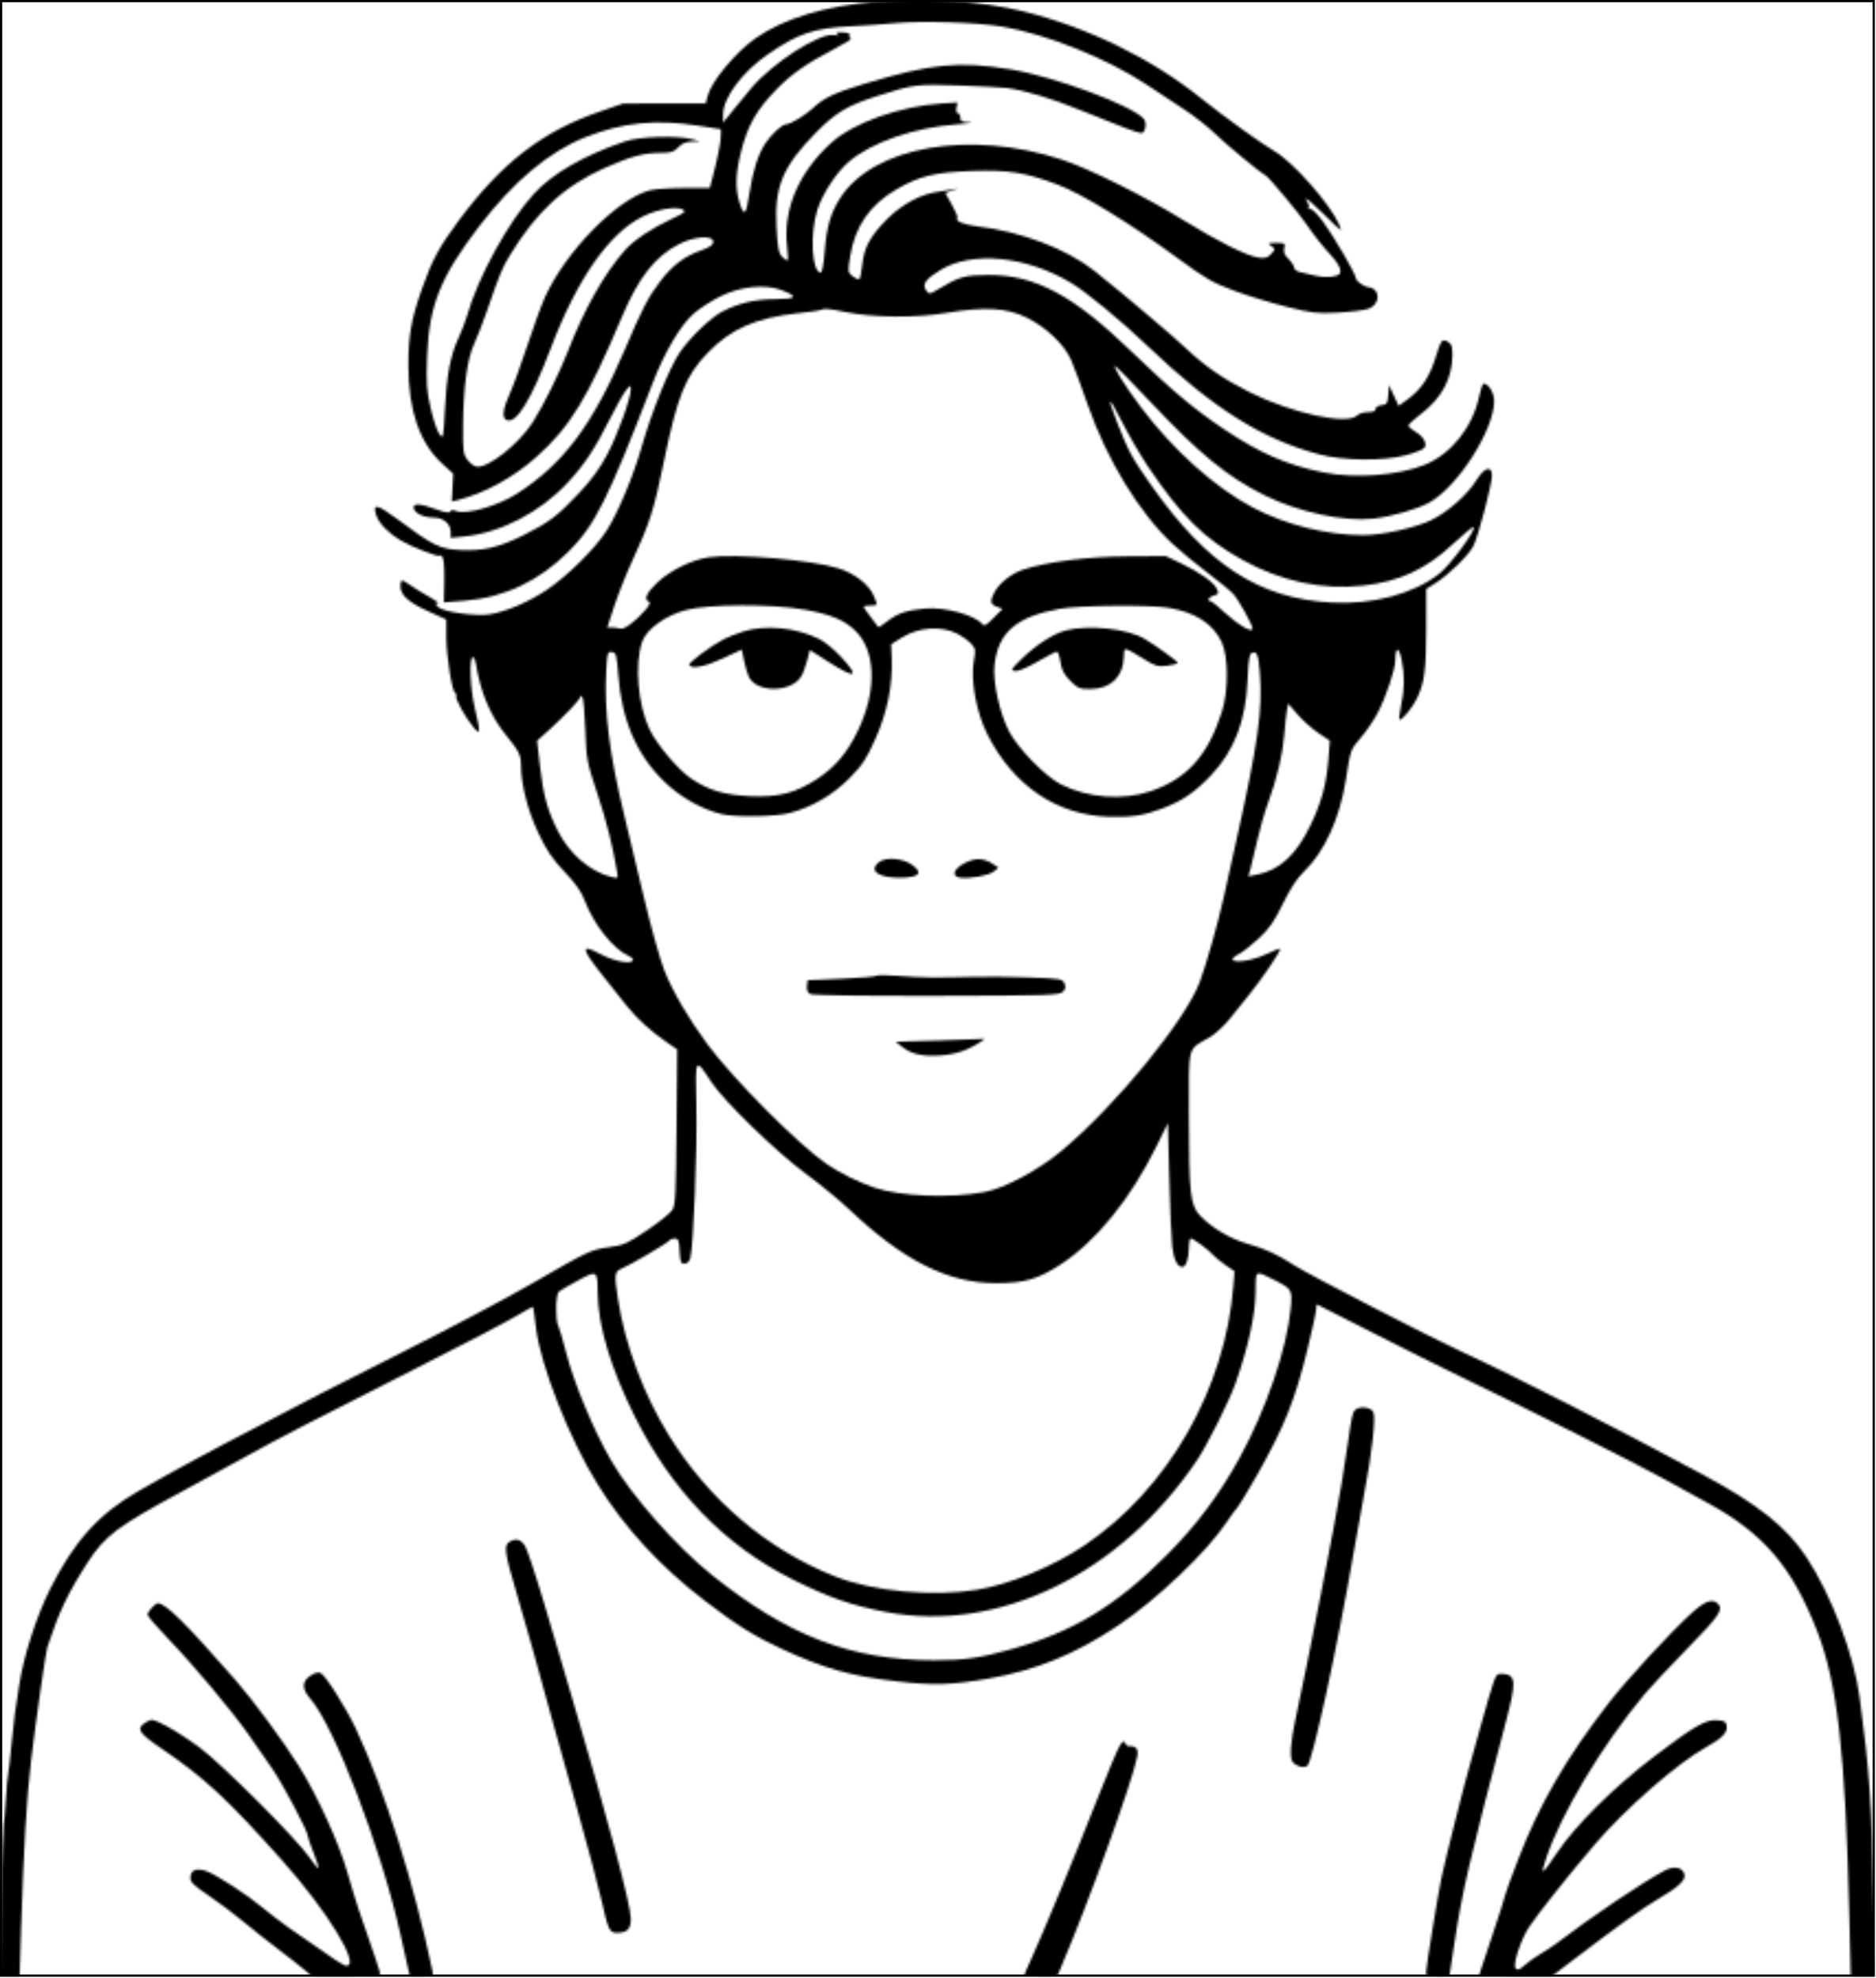 <svg width="854" height="900" viewBox="0 0 854 900" fill="none" xmlns="http://www.w3.org/2000/svg">
<g clip-path="url(#clip0_6_23)">
<rect width="853.481" height="899.55" fill="transparent"/>
<mask id="path-3-inside-1_6_23" fill="white">
<path fill-rule="evenodd" clip-rule="evenodd" d="M399.173 0.748C375.676 2.678 356.983 8.315 343.938 17.405C335.045 23.603 323.969 36.881 322.193 43.474L321.22 47.091L302.446 47.097L283.673 47.103L272.673 50.904C246.805 59.84 228.186 74.278 208.762 100.462C199.952 112.338 196.72 118.316 192.224 131.05C187.172 145.359 185.861 152.713 185.895 166.55C185.945 186.732 191.041 201.528 201.146 210.834L206.341 215.618L206.007 221.925L205.673 228.232L208.673 227.472C220.571 224.457 233.67 217.284 243.968 208.143C259.446 194.406 267.529 181.204 283.115 144.205C290.682 126.242 298.324 116.547 309.304 110.984C316.132 107.523 324.673 106.981 324.673 110.007C324.673 111.482 323.269 112.468 318.978 114.007C311.41 116.722 306.073 120.783 300.531 128.043C295.156 135.085 292.437 140.313 284.664 158.55C269.863 193.277 256.514 211.143 235.222 224.719C226.539 230.255 212.324 234.318 207.738 232.575C206.06 231.937 205.187 232.007 204.923 232.801C204.657 233.599 202.692 233.278 198.503 231.751C191.055 229.035 187.899 228.887 188.359 231.275C188.808 233.61 192.867 235.517 197.423 235.535C201.896 235.553 205.173 238.357 205.173 242.166V244.783L211.759 244.078C228.28 242.308 246.09 232.968 258.499 219.565C266.071 211.386 270.79 204.276 277.425 191.05C280.46 185 283.88 178.925 285.025 177.55C287.056 175.11 287.107 175.102 287.14 177.21C287.201 181.166 281.167 197.82 276.392 206.877C273.054 213.206 269.227 218.421 263.287 224.731C253.835 234.772 249.803 237.806 238.269 243.562C227.209 249.081 219.906 250.802 209.67 250.3C200.151 249.834 197.313 248.449 180.96 236.286C171.521 229.265 169.358 228.913 171.384 234.726C172.641 238.331 177.066 242.817 182.517 246.012C187.476 248.918 200.173 253.829 200.173 252.841C200.173 252.461 200.681 252.658 201.303 253.28C202.017 253.994 202.366 258.037 202.25 264.268L202.067 274.127L211.732 273.349C229.508 271.918 245.4 264.392 258.73 251.093C270.938 238.912 276.627 227.529 297.179 174.163C302.606 160.069 309.868 147.835 315.908 142.608C318.529 140.34 323.949 136.849 327.953 134.85C336.985 130.342 348.266 129.168 355.611 131.973C363.611 135.028 362.933 136.041 352.824 136.137C343.569 136.225 336.635 137.835 329.001 141.668C323.676 144.341 313.845 153.792 309.284 160.622C304.677 167.521 296.684 187.368 292.197 203.05C288.272 216.771 281.233 233.6 276.095 241.55C270.735 249.842 258.269 262.163 248.875 268.454C240.753 273.893 231.045 278.079 223.238 279.508C217.117 280.628 201.707 278.513 199.435 276.24C198.051 274.856 198.01 274.547 199.209 274.532C200.014 274.522 198.423 273.269 195.673 271.747C192.923 270.226 188.873 267.749 186.673 266.243C182.907 263.665 182.655 263.619 182.362 265.46C181.625 270.1 185.021 273.639 194.26 277.86L203.173 281.931V289.847C203.173 298.689 205.919 315.55 207.359 315.55C207.872 315.55 208.01 316.005 207.666 316.562C206.968 317.69 211.752 326.421 215.604 331.05C218.753 334.833 218.843 333.473 216.18 322.363C214.101 313.691 213.483 300.094 215.122 299.081C215.645 298.758 216.343 300.194 216.675 302.272C218.707 314.998 223.379 326.022 230.354 334.55C236.242 341.749 237.173 343.636 237.173 348.374C237.173 356.918 240.297 369.033 245.113 379.164C248.881 387.092 251.447 390.886 256.987 396.717C262.045 402.042 264.649 405.747 266.146 409.749C270.142 420.427 278.971 431.678 285.796 434.788C287.103 435.384 288.173 436.211 288.173 436.627C288.173 439.126 279.933 437.71 273.038 434.026C264.224 429.318 264.488 431.513 274.205 443.744C277.762 448.222 282.698 454.44 285.173 457.561C289.966 463.605 295.895 469.007 303.567 474.32L308.29 477.591L307.981 512.867C307.709 543.999 307.474 548.446 305.979 550.725C305.048 552.145 299.873 556.281 294.479 559.915C285.632 565.877 283.96 566.622 277.378 567.539C268.923 568.717 268.171 569.071 241.673 584.362C230.673 590.71 205.023 604.298 184.673 614.557C164.323 624.817 146.773 633.722 145.673 634.345C144.573 634.969 133.548 640.722 121.173 647.13C95.26 660.549 79.44 669.089 63.176 678.44C44.955 688.915 33.752 701.314 22.799 723.125C16.541 735.588 10.627 754.026 8.71 767.05C7.82 773.1 6.915 779.062 6.699 780.299C6.483 781.535 5.802 787.835 5.186 794.299C4.571 800.762 3.887 806.725 3.666 807.55C3.446 808.375 2.993 813.55 2.659 819.05C2.326 824.55 1.881 829.725 1.672 830.55C1.463 831.375 1.001 847.238 0.646 865.8L0 899.55H4.464H8.929L9.604 877.8C10.715 841.979 12.143 817.968 14.167 801.05C16.289 783.319 20.824 751.73 21.57 749.488C26.981 733.22 30.918 724.945 39.8 711.171C47.74 698.857 53.311 694.666 83.173 678.544C96.648 671.269 110.598 663.641 114.173 661.594C123.358 656.334 146.776 644.221 190.173 622.286C210.798 611.861 230.979 601.324 235.02 598.871C239.061 596.418 242.494 594.555 242.648 594.731C242.803 594.906 243.403 599.129 243.981 604.114C245.965 621.207 259.152 654.716 272.077 675.511C284.405 695.344 300.417 712.738 320.673 728.302C335.145 739.422 343.609 744.714 356.107 750.458C375.574 759.405 386.798 762.574 407.899 765.08C424.419 767.042 433.254 766.797 449.704 763.92C471.613 760.089 489.236 752.896 508.931 739.749C526.283 728.166 549.223 706.393 558.134 693.05C559.97 690.3 562.26 687.15 563.223 686.05C564.185 684.95 568.287 678.2 572.339 671.05C584.558 649.487 589.532 637.101 595.093 614.391C597.337 605.229 599.173 596.792 599.173 595.641C599.173 594.491 599.285 593.552 599.423 593.554C599.561 593.556 610.698 599.202 624.173 606.102C637.648 613.001 655.868 622.111 664.661 626.348C695.618 641.261 743.818 665.471 756.673 672.563C763.823 676.508 773.048 681.57 777.173 683.812C802.795 697.739 815.876 713.039 827.272 742.414C836.487 766.164 840.097 798.135 841.827 871.3L842.495 899.55H847.988H853.481L852.845 864.3C852.052 820.362 851.115 806.641 846.58 772.55C843.979 752.996 833.604 725.658 822.299 708.57C813.228 694.858 800.362 684.613 775.173 671.044C735.967 649.923 687.041 624.998 665.173 615.006C651.279 608.657 596.078 580.189 589.484 575.972C581.22 570.686 576.201 568.357 568.101 566.05C560.07 563.762 551.832 558.909 546.341 553.231C541.84 548.577 541.247 543.29 541.206 507.474C541.169 474.989 540.413 477.882 550.428 472.171C553.043 470.68 557.22 466.893 559.71 463.755C562.2 460.617 566.253 455.575 568.716 452.55C574.495 445.455 583.336 432.379 582.751 431.794C582.502 431.545 579.761 432.583 576.661 434.1C567.493 438.585 555.432 438.57 564.107 434.084C565.72 433.25 569.733 430.074 573.024 427.028C577.816 422.591 580.001 419.454 584.002 411.269C587.442 404.23 590.448 399.649 593.663 396.55C603.019 387.528 609.966 372.217 612.717 354.55C614.833 340.962 614.74 341.221 619.57 335.562C621.991 332.726 625.332 327.851 626.996 324.728C630.862 317.473 635.169 304.669 635.188 300.374C635.217 294.207 636.803 294.082 638.022 300.152C639.505 307.535 639.431 313.52 637.762 321.3C637.024 324.738 636.731 327.55 637.11 327.55C638.426 327.55 642.964 322.027 644.915 318.05C648.422 310.903 649.23 304.963 649.248 286.219L649.265 268.002L653.606 265.256C659.56 261.489 668.515 252.72 670.696 248.521C672.871 244.332 679.173 220.478 679.173 216.433C679.173 211.628 675.702 212.661 672.083 218.542C668.076 225.055 659.208 232.901 651.629 236.64C644.59 240.113 629.292 243.518 620.647 243.537C604.243 243.573 585.263 238.839 570.4 231.006C553.057 221.865 534.029 204.813 519.323 185.231C511.9 175.347 506.061 165.949 507.785 166.663C508.3 166.876 515.528 174.255 523.846 183.062C546.222 206.751 558.719 216.956 575.71 225.416C591.058 233.058 611.843 237.509 625.173 236.01C633.393 235.086 644.987 231.776 650.482 228.785C663.509 221.695 680.173 195.696 680.173 182.461C680.173 178.804 677.592 174.55 675.373 174.55C674.933 174.55 674.03 177.137 673.367 180.3C670.436 194.269 660.795 206.451 648.713 211.452C636.842 216.366 616.683 217.898 602.381 214.974C585.68 211.56 573.741 206.365 557.173 195.303C543.71 186.314 533.227 177.513 515.102 159.987C488.674 134.43 471.313 125.114 450.173 125.144C439.158 125.16 436.659 125.867 426.839 131.745C423.072 133.999 422.979 134.005 421.591 132.107C419.633 129.429 421.397 126.936 428.15 122.843C442.532 114.125 466.968 116.477 487.259 128.532C494.563 132.871 509.846 145.48 523.173 158.16C552.245 185.823 574.472 199.81 600.335 206.717C611.473 209.692 629.418 209.896 639.91 207.168C643.891 206.133 647.671 204.655 648.311 203.884C649.899 201.97 648.017 198.571 644.136 196.344C642.507 195.408 641.173 194.204 641.173 193.667C641.173 193.131 643.747 190.735 646.893 188.344C656.358 181.15 661.173 172.065 661.173 161.404C661.173 157.563 660.758 156.398 659.066 155.493C656.392 154.061 656.035 154.541 653.353 163.173C650.763 171.506 646.839 177.33 640.919 181.622L636.673 184.7L634.489 179.956L632.304 175.212L631.989 179.631C631.704 183.616 631.403 184.081 628.923 184.366C627.349 184.548 626.173 185.296 626.173 186.116C626.173 187.082 625.055 187.55 622.744 187.55C620.859 187.55 618.641 188.225 617.816 189.05C613.297 193.569 587.935 188.067 568.673 178.389C556.981 172.515 548.616 166.747 539.926 158.568C536.487 155.331 530.523 150.091 526.673 146.924C522.823 143.757 519.448 140.889 519.173 140.549C518.749 140.025 502.794 126.882 498.16 123.239C485.302 113.131 464.633 105.302 444.673 102.978C438.84 102.299 434.555 100.501 435.801 99.256C436.139 98.918 435.039 96.203 433.357 93.222L430.299 87.803L433.486 86.696L436.673 85.588L433.673 86.194C432.023 86.527 429.181 86.982 427.356 87.206C419.541 88.163 410.844 92.749 404.07 99.484C396.176 107.335 393.359 112.472 392.513 120.569C392.166 123.893 391.544 126.821 391.131 127.076C390.719 127.331 389.357 126.71 388.106 125.696C385.895 123.906 385.864 123.645 387.032 116.576C389.289 102.909 395.921 93.31 407.998 86.232C418.461 80.1 425.672 78.35 442.751 77.801C459.123 77.274 466.865 78.512 481.388 83.979C492.693 88.234 514.562 101.66 536.972 118.104C548.794 126.778 552.203 128.726 561.828 132.303C567.964 134.583 578.764 137.881 585.828 139.632C597.503 142.525 599.63 142.763 609.173 142.243C614.948 141.928 621.138 141.148 622.929 140.51C628.455 138.541 628.557 131.489 623.071 130.709C620.58 130.354 617.173 127.864 617.173 126.397C617.173 124.734 606.955 107.195 602.362 100.975C599.69 97.356 597.113 94.819 596.371 95.076C595.655 95.324 595.356 95.063 595.707 94.495C596.058 93.927 595.801 92.807 595.137 92.006C594.472 91.205 594.311 90.55 594.778 90.55C595.246 90.55 599.159 94.038 603.474 98.3C611.018 105.753 611.251 105.897 609.542 102.05C605.397 92.719 588.722 73.809 580.316 68.907C574.161 65.318 556.994 52.944 546.606 44.609C524.069 26.527 495.1 12.394 465.673 5.124C447.177 0.555 421.832 -1.113 399.173 0.748ZM456.173 12.092C476.469 15.539 503.987 26.589 522 38.527C526.77 41.688 534.498 46.788 539.173 49.859C543.848 52.931 550.148 57.887 553.173 60.874C557.832 65.474 573.962 78.799 576.022 79.75C577.414 80.392 591.221 96.863 594.786 102.135C598.259 107.27 601.817 111.746 606.423 116.774C608.486 119.026 610.173 121.864 610.173 123.081C610.173 124.867 609.449 125.408 606.423 125.884C604.361 126.208 600.873 126.003 598.673 125.429C596.473 124.855 593.436 124.146 591.923 123.854C590.41 123.562 589.173 122.679 589.173 121.891C589.173 121.103 588.013 119.299 586.595 117.882C584.714 116 584.179 114.662 584.615 112.927C585.172 110.706 584.934 110.55 581.001 110.55C577.133 110.55 576.948 110.665 578.719 111.96C580.62 113.35 580.619 113.4 578.665 115.559C577.11 117.277 575.906 117.643 573.069 117.263C567.757 116.55 554.555 109.987 538.673 100.163C521.534 89.562 495.788 76.719 483.642 72.713C441.634 58.858 397.492 66.517 382.369 90.284C378.125 96.955 376.236 103.528 375.397 114.55C374.999 119.775 374.229 124.05 373.686 124.05C369.573 124.05 368.585 106.622 372.07 95.516C374.323 88.336 380.687 78.561 386.239 73.753C396.563 64.814 416.142 58.013 435.673 56.58C441.173 56.177 443.76 55.78 441.423 55.698C437.889 55.575 437.173 55.213 437.173 53.55C437.173 52.45 436.671 51.55 436.056 51.55C435.409 51.55 435.138 50.514 435.411 49.084L435.883 46.617L428.778 47.074C409.801 48.293 388.502 55.861 378.454 64.955C363.608 78.393 356.41 95.215 358.302 112.05C358.673 115.35 358.783 118.25 358.547 118.494C358.311 118.739 357.225 118.046 356.134 116.955C354.487 115.309 354.041 113.07 353.51 103.774C352.425 84.825 356.273 75.656 371.941 59.843C380.513 51.192 386.031 47.93 399.173 43.745C416.066 38.366 417.112 38.23 436.456 38.893C446.475 39.236 456.473 39.771 458.673 40.081C467.104 41.268 479.027 44.889 492.095 50.231C510.146 57.61 517.982 60.55 519.602 60.55C521.351 60.55 522.212 55.935 520.784 54.213C515.679 48.059 480.18 34.854 459.802 31.529C436.421 27.715 423.752 28.984 393.308 38.19C379.8 42.275 374.885 44.6 370.127 49.16C366.837 52.312 359.837 56.55 357.921 56.55C356.031 56.55 350.919 61.274 348.223 65.511C344.991 70.592 342.759 77.685 341.158 87.972C339.616 97.874 338.801 98.766 336.823 92.719C334.656 86.094 334.749 79.875 337.166 69.794C340.157 57.319 344.352 49.902 353.862 40.275C360.578 33.476 367.211 28.865 379.673 22.332C384.623 19.736 388.125 17.599 387.454 17.582C386.784 17.564 386.467 16.949 386.749 16.214C387.116 15.256 386.187 14.839 383.467 14.741C380.683 14.641 380.072 14.863 381.173 15.576C382.249 16.273 381.826 16.386 379.673 15.977C373.232 14.753 351.787 28.501 341.97 40.148C339.607 42.951 335.76 47.624 333.423 50.532L329.173 55.819V52.145C329.173 44.456 337.886 32.751 349.629 24.665C363.428 15.162 370.649 12.747 387.673 11.938C393.723 11.651 402.498 11.032 407.173 10.562C419.069 9.366 444.863 10.172 456.173 12.092ZM317.736 57.175L328.173 58.801L328.158 61.925C328.145 64.807 326.553 72.596 324.097 81.8L323.096 85.55L311.384 85.556C304.943 85.559 297.873 86.048 295.673 86.644C280.747 90.684 257.357 114.598 248.034 135.35C246.379 139.035 242.772 148.929 240.02 157.336C237.267 165.743 233.701 175.521 232.094 179.064C228.866 186.184 228.385 190.31 230.681 191.191C235.122 192.896 241.814 181.975 250.723 158.486C262.707 126.887 277.253 106.083 292.682 98.476C299.352 95.187 307.872 93.721 310.791 95.359C312.425 96.276 311.751 96.843 305.673 99.658C296.709 103.811 288.379 109.412 284.359 113.991C274.962 124.694 266.021 140.572 258.503 159.911C254.644 169.837 247.384 184.496 242.586 192.05C236.28 201.978 222.186 213.142 216.947 212.359C215.806 212.189 213.929 210.779 212.773 209.226C210.882 206.684 210.684 205.138 210.781 193.726C210.929 176.265 212.689 163.291 215.823 156.55C217.229 153.525 219.856 146.775 221.661 141.55C227.695 124.081 228.523 122.081 232.267 115.93C244.136 96.432 256.996 84.581 274.992 76.559C286.958 71.225 292.979 69.577 300.558 69.562C305.543 69.552 306.798 69.167 308.761 67.05C310.395 65.286 312.196 64.52 314.875 64.448L318.673 64.345L315.173 63.394C308.467 61.572 291.247 62.086 284.673 64.304C265.974 70.615 251.587 78.871 243.053 88.189C231.446 100.862 217.54 126.193 212.66 143.55C211.964 146.025 210.204 150.599 208.749 153.715C205.054 161.629 203.297 170.859 202.518 186.458C201.866 199.496 201.799 199.806 200.075 197.678C199.1 196.474 197.317 191.223 196.112 186.009C194.219 177.816 193.992 174.596 194.438 162.29C195.281 139.053 200.427 126.149 218.041 103.107C233.769 82.531 249.865 69.032 266.573 62.405C283.417 55.723 298.509 54.181 317.736 57.175ZM384.916 141.996C397.153 144.57 417.006 144.755 430.673 142.423C448.132 139.443 458.461 140.055 467.546 144.607C476.35 149.017 484.53 156.837 487.564 163.742C488.847 166.661 492.247 175.8 495.119 184.05C503.873 209.192 518.463 233.173 533.648 247.377C537.268 250.764 544.38 256.648 549.451 260.453C554.523 264.258 559.871 268.649 561.335 270.211C563.76 272.798 570.173 284.277 570.173 286.032C570.173 288.109 564.099 284.743 558.367 279.49C554.801 276.223 551.499 273.55 551.028 273.55C549.112 273.55 550.344 271.545 552.609 270.977C554.749 270.44 554.917 270.081 553.986 268.038C552.611 265.022 545.993 260.306 537.461 256.265L530.673 253.05L513.173 253.167C495.196 253.287 476.789 255.632 465.832 259.196C460.438 260.951 454.822 265.395 452.622 269.649C450.56 273.636 450.81 275.033 453.778 276.107L456.384 277.05L452.309 281.19C448.925 284.629 448.037 285.091 447.066 283.921C443.686 279.849 429.851 276.107 421.16 276.915C412.652 277.705 408.592 279.08 403.857 282.774C401.758 284.411 399.953 285.593 399.846 285.4C399.74 285.208 398.194 283.164 396.413 280.859C394.631 278.553 393.173 276.416 393.173 276.109C393.173 275.801 394.523 275.55 396.173 275.55C399.62 275.55 399.62 275.552 397.826 271.268C395.629 266.021 389.093 260.915 381.619 258.606C369.273 254.793 334.989 251.849 322.899 253.565C315.049 254.679 305.262 259.451 299.2 265.122C294.316 269.69 292.888 272.955 295.407 273.795C296.221 274.066 295.683 275.344 293.824 277.553C289.704 282.45 284.014 286.703 282.408 286.087C281.639 285.791 279.981 285.55 278.723 285.55H276.437L279.704 275.599C281.501 270.126 285.257 260.729 288.051 254.716C295.697 238.263 297.795 231.651 302.229 210.02C308.316 180.333 312.049 171.058 322.121 160.603C332.687 149.637 344.027 144.657 363.252 142.541C368.977 141.911 373.851 141.206 374.083 140.973C374.829 140.227 377.874 140.515 384.916 141.996ZM522.43 212.05C537.804 234.934 548.003 245.024 565.687 254.843C583.119 264.523 602.022 268.55 620.414 266.505C637.053 264.654 649.116 259.071 661.493 247.491C666.31 242.984 670.514 239.558 670.834 239.878C672.032 241.076 660.181 257.162 655.236 261.05C643.541 270.246 624.887 275.245 606.173 274.198C573.118 272.35 549.633 257.12 524.22 221.054C515.348 208.462 513.748 205.537 508.775 192.812C503.625 179.631 504.363 179.354 510.803 192.05C513.873 198.1 519.105 207.1 522.43 212.05ZM366.259 277.43C377.921 279.533 384.057 282.035 389.057 286.727C398.902 295.964 399.377 314.566 390.24 333.104C385.396 342.932 380.073 349.144 371.885 354.525C362.206 360.887 354.199 362.921 341.314 362.292C329.534 361.716 322.756 359.696 314.698 354.359C308.916 350.529 299.039 338.892 295.739 332.021C290.401 320.907 288.8 302.271 292.309 292.095C294.311 286.291 302.942 280.043 312.373 277.573C322.759 274.852 351.539 274.775 366.259 277.43ZM531.872 276.571C543.957 278.533 552.199 283.82 556.097 292.111C559.24 298.798 559.286 314.411 556.191 324.05C549.808 343.93 540.261 354.513 523.697 360.074C510.979 364.343 495.172 363.123 482.914 356.924C475.874 353.365 463.456 340.672 459.355 332.845C455.07 324.667 451.86 310.044 452.719 302.615C454.448 287.664 462.63 280.638 482.515 277.029C491.154 275.462 523.203 275.164 531.872 276.571ZM338.173 287.432C335.148 288.409 331.23 289.961 329.466 290.882C323.466 294.016 313.155 301.712 313.724 302.633C314.927 304.579 321.019 303.367 329.173 299.56L337.673 295.592L338.743 300.821C339.331 303.697 340.357 307.058 341.022 308.29C344.807 315.295 359.928 315.151 364.571 308.065C365.404 306.793 366.668 303.515 367.38 300.78L368.673 295.806L377.117 301.178C389.667 309.163 391.599 308.364 382.778 298.837C379.811 295.632 375.419 292.028 373.018 290.83C362.414 285.533 348.317 284.159 338.173 287.432ZM436.015 288.479C438.027 289.511 440.717 291.475 441.994 292.843C444.147 295.15 444.242 295.727 443.301 300.813C441.726 309.338 444.465 324.244 449.411 334.05C461.312 357.649 481.191 371.071 505.173 371.701C515.071 371.96 520.715 371.082 528.876 368.01C538.173 364.51 543.97 360.568 551.398 352.694C561.965 341.493 567.139 327.923 567.922 309.361C568.315 300.042 568.729 297.55 569.964 297.077C572.213 296.214 572.826 297.818 573.523 306.388C574.859 322.84 572.657 338.423 562.69 383.05C560.725 391.85 558.173 403.317 557.019 408.532C554.452 420.139 549.103 439.025 546.165 446.856C539.559 464.467 507.958 503.075 483.314 523.646C472.708 532.498 457.29 540.749 448.173 542.45C432.384 545.397 409.779 544.464 397.815 540.372C390.673 537.929 382.435 533.853 376.472 529.813C363.823 521.242 333.535 490.837 321.92 475.05C313.29 463.321 306.436 451.59 302.482 441.785C300.563 437.025 296.32 421.863 293.054 408.09C289.788 394.318 285.798 377.65 284.189 371.05C277.471 343.507 275.017 324.062 275.949 305.747C276.397 296.955 276.54 296.46 278.548 296.747C280.491 297.024 280.739 297.904 281.446 307.05C283.05 327.793 289.733 343.334 302.342 355.647C309.589 362.724 319.487 368.323 328.576 370.488C334.906 371.996 352.987 371.681 359.561 369.949C369.592 367.307 379.239 361.684 386.673 354.147C392.661 348.076 394.373 345.483 398.51 336.214C403.863 324.221 406.417 311.696 405.938 299.779L405.673 293.191L410.541 290.153C418.296 285.315 428.533 284.642 436.015 288.479ZM484.955 286.955C479.253 288.489 471.414 293.618 464.726 300.189C460.158 304.678 459.954 305.075 462.068 305.382C463.44 305.58 467.516 303.878 472.242 301.132C476.579 298.612 480.56 296.55 481.089 296.55C481.618 296.55 482.368 298.687 482.756 301.3C483.294 304.92 484.352 306.942 487.2 309.8C490.594 313.205 491.432 313.55 496.305 313.546C505.582 313.54 511.379 307.981 511.581 298.899C511.686 294.173 511.246 294.114 521.209 300.193C526.134 303.197 527.266 303.499 531.459 302.924C534.052 302.569 536.16 302.002 536.144 301.664C536.111 300.966 526.472 293.972 521.105 290.752C513.258 286.045 495.333 284.162 484.955 286.955ZM266.45 332.05C266.924 345.537 267.124 346.599 271.904 361.05C276.157 373.907 278.761 384.247 280.944 396.942C281.418 399.694 281.302 399.8 278.557 399.133C268.662 396.729 259.154 388.588 253.864 377.99C249.14 368.527 247.319 361.859 245.784 348.399L244.497 337.107L250.051 332.078C257.427 325.4 264.135 318.277 264.156 317.1C264.167 316.5 264.502 316.5 265.066 317.1C265.556 317.622 266.18 324.35 266.45 332.05ZM600.16 333.569L605.364 337.05L604.76 345.05C603.899 356.466 601.721 364.661 596.77 375.113C590.204 388.975 582.506 396.084 571.908 398.072L568.253 398.758L569.24 395.404C569.782 393.559 571.157 387.801 572.296 382.607C573.434 377.414 575.667 369.636 577.257 365.323C581.337 354.257 583.916 343.357 584.656 334.05C585.006 329.65 585.545 324.728 585.853 323.112L586.414 320.175L590.685 325.132C593.034 327.858 597.297 331.655 600.16 333.569ZM400.423 392.164C394.699 396.311 400.408 399.971 411.663 399.37C418.865 398.985 420.024 397.004 415.098 393.497C411.008 390.584 403.54 389.906 400.423 392.164ZM439.173 392.751C434.014 395.387 432.948 398.806 437.101 399.393C441.482 400.011 450.076 398.449 452.33 396.624L454.539 394.836L452.053 393.207C447.735 390.378 444.071 390.248 439.173 392.751ZM398.997 444.027C398.625 444.416 391.425 445.031 382.997 445.393L367.673 446.05L367.363 448.733C367.156 450.528 367.652 451.729 368.863 452.363C369.948 452.93 392.986 453.258 426.387 453.18C477.482 453.061 482.243 452.908 483.809 451.343C485.096 450.055 485.281 449.107 484.56 447.491C483.66 445.475 482.707 445.314 468.638 444.796C460.407 444.493 449.173 444.368 443.673 444.516C426.207 444.989 418.921 444.901 409.173 444.099C403.948 443.67 399.369 443.637 398.997 444.027ZM426.694 473.517L407.715 474.05L410.507 476.243C414.995 479.77 419.768 480.864 428.16 480.288C435.311 479.798 441.074 477.773 447.173 473.605C448.506 472.694 448.506 472.603 447.173 472.782C446.348 472.893 437.132 473.223 426.694 473.517ZM323.875 492.468C329.551 501.091 353.183 524.023 366.673 533.996C373.273 538.876 382.057 546.077 386.193 550C411.236 573.75 431.56 583.965 453.673 583.919C466.345 583.892 472.561 582.082 482.769 575.444C498.964 564.912 514.675 545.545 526.488 521.55L531.658 511.05L532.277 536.05C532.618 549.8 533.229 563.876 533.636 567.33C534.32 573.13 536.016 576.55 538.209 576.55C539.836 576.55 541.173 572.746 541.173 568.116C541.173 565.605 541.555 563.55 542.023 563.55C543.183 563.55 550.336 568.808 552.115 570.968C552.909 571.931 555.454 574.024 557.772 575.618L561.986 578.518L561.501 584.784C557.844 631.979 531.695 677.648 493.673 703.244C479.351 712.885 459.565 721.045 444.673 723.452C424.419 726.726 397.378 724.183 380.173 717.387C349.347 705.209 322.779 682.698 304.592 653.348C292.929 634.525 284.429 611.758 281.263 590.858C279.607 579.934 279.761 578.684 282.923 577.33C287.194 575.501 304.03 565.591 304.696 564.513C305.023 563.983 306.142 563.55 307.182 563.55C308.783 563.55 309.119 564.433 309.373 569.3C309.628 574.196 309.958 575.05 311.59 575.05C312.77 575.05 313.79 574.09 314.246 572.55C315.67 567.735 317.454 522.865 316.998 503.31C316.477 480.923 316.379 481.078 323.875 492.468ZM272.103 588.597C272.26 603.273 278.029 622.551 288.697 644.05C305.77 678.456 329.879 703.351 361.233 718.95C377.434 727.01 387.593 730.542 403.173 733.53C454.488 743.372 509.822 716.436 544.875 664.55C549.606 657.546 559.46 637.856 562.436 629.459C568.109 613.449 571.408 598.576 571.539 588.418C571.679 577.515 571.044 577.93 580.389 582.629C588.019 586.465 588.34 587.016 587.612 594.993C585.916 613.579 576.413 641.407 564.182 663.603C554.961 680.336 544.602 694.151 531.192 707.598C508.041 730.811 488.658 742.549 460.327 750.51C446.1 754.507 438.882 755.537 425.173 755.524C387.429 755.489 358.787 744.5 324.069 716.734C307.933 703.829 287.48 680.627 278.303 664.817C270.169 650.803 261.196 629.249 257.622 615.141C256.217 609.591 254.641 604.269 254.12 603.314C252.709 600.727 252.938 588.988 254.423 587.767C255.111 587.202 259.047 584.911 263.172 582.678C271.897 577.952 271.989 578.013 272.103 588.597ZM616.323 642.3C615.817 643.262 615.052 646.525 614.622 649.55C614.192 652.575 613.732 655.725 613.6 656.55C613.468 657.375 612.178 665.7 610.734 675.05C608.581 688.987 594.983 758.482 589.797 782.05C587.517 792.41 586.983 799.921 588.399 801.725C590.036 803.81 593.287 804.747 595.05 803.64C597.351 802.195 608.783 749.755 616.217 706.55C617.873 696.925 620.09 684.55 621.144 679.05C624.574 661.15 626.383 644.811 625.184 642.57C623.771 639.931 617.667 639.745 616.323 642.3ZM231.923 701.63C229.251 703.186 229.734 706.644 235.201 725.087C239.516 739.645 243.702 754.552 252.18 785.55C253.157 789.125 257.833 805.775 262.569 822.55C267.305 839.325 272.338 858.205 273.752 864.507C276.816 878.156 277.467 879.55 280.774 879.55C285.494 879.55 287.173 877.873 287.173 873.159C287.173 867.008 276.742 827.827 260.254 772.05C258.14 764.9 252.935 747.278 248.686 732.89C244.437 718.501 240.115 705.339 239.081 703.64C237.147 700.459 234.978 699.851 231.923 701.63ZM770.434 733.716C761.034 742.145 740.564 764.311 732.262 775.05C712.952 800.028 700.898 820.824 691.205 845.885C687.887 854.463 685.173 861.919 685.173 862.455C685.173 862.991 682.473 871.433 679.173 881.215C675.873 890.997 673.173 899.125 673.173 899.276C673.173 899.426 680.579 899.55 689.63 899.55H706.087L716.268 891.8C736.6 876.322 747.81 868.279 754.52 864.354C764.246 858.664 767.601 855.475 766.734 852.743C765.777 849.727 762.079 849.033 758.031 851.111C748.691 855.904 724.811 871.957 708.173 884.627C706.798 885.674 703.648 887.733 701.173 889.204C698.698 890.674 695.433 893.016 693.916 894.407C691.795 896.354 690.887 896.664 689.978 895.755C688.514 894.291 692.087 883.144 695.967 877.066C699.294 871.856 714.902 852.233 726.046 839.252C740.16 822.811 763.391 802.515 776.465 795.204C784.014 790.982 786.442 788.481 786.003 785.382C785.728 783.438 785.007 783.006 781.673 782.784C776.521 782.44 771.428 785.365 753.416 799.008C734.958 812.989 717.214 830.543 708.763 843.18C701.908 853.431 701.094 853.864 703.765 845.835C710.544 825.459 729.216 794.295 748.572 771.05C751.32 767.75 760.23 758.241 768.371 749.919C782.786 735.184 784.647 732.424 781.973 729.75C779.6 727.377 776.199 728.545 770.434 733.716ZM69.173 731.55C68.073 732.65 67.179 734.113 67.186 734.8C67.194 735.488 71.462 740.456 76.672 745.841C87.851 757.395 105.935 778.978 113.297 789.552C116.168 793.676 120.86 800.425 123.724 804.55C128.744 811.781 140.173 833.364 140.173 835.613C140.173 836.216 141.341 839.63 142.77 843.199C144.198 846.769 145.173 849.884 144.936 850.12C144.699 850.357 142.795 848.066 140.703 845.03C134.991 836.736 100.907 802.668 90.898 795.248C86.072 791.67 79.221 787.238 75.674 785.399C69.398 782.145 69.151 782.1 66.449 783.74C61.765 786.582 62.897 788.49 73.566 795.724C92.843 808.796 103.487 818.662 128.4 846.55C149.157 869.785 164.274 894.55 157.701 894.55C156.379 894.55 152.862 892.229 131.673 877.375C128.373 875.062 123.063 871.005 119.873 868.361C112.132 861.944 98.58 853.135 93.879 851.465C89.342 849.852 86.673 851.03 86.673 854.645C86.673 856.507 88.452 858.215 94.89 862.536C99.409 865.569 106.384 870.79 110.39 874.139C114.396 877.487 121.723 883.29 126.673 887.033C131.623 890.776 137.151 895.123 138.958 896.694L142.243 899.55H157.708C166.832 899.55 173.173 899.16 173.173 898.598C173.173 897.758 170.203 888.849 163.322 869.05C162.176 865.75 159.845 858.122 158.143 852.098C154.423 838.927 144.613 817.387 136.191 803.897C129.109 792.552 115.169 773.623 107.173 764.495C84.196 738.264 75.356 729.55 71.723 729.55C71.42 729.55 70.273 730.45 69.173 731.55ZM142.613 761.778C137.449 764.495 136.964 768.104 141.127 772.845C152.292 785.561 173.557 841.045 182.311 880.3L186.604 899.55H192.014C197.389 899.55 197.419 899.533 196.843 896.8C188.389 856.707 175.262 815.146 162.18 787.05C157.652 777.327 148.014 762.087 145.873 761.265C145.147 760.986 143.679 761.217 142.613 761.778ZM679.825 765.744C678.97 768.112 676.423 776.8 674.166 785.05C671.908 793.3 669.217 802.975 668.184 806.55C666.06 813.902 657.903 846.448 656.28 854.05C654.656 861.658 649.173 895.177 649.173 897.502C649.173 899.308 649.799 899.55 654.471 899.55H659.77L662.073 884.3C665.642 860.673 668.847 846.904 685.794 782.415C690.239 765.499 690.039 762.285 684.509 761.744C681.637 761.464 681.254 761.791 679.825 765.744ZM509.965 794.032C509.026 795.287 504.234 806.605 499.317 819.182C489.964 843.107 474.613 880.243 469.288 891.825C467.575 895.551 466.173 898.814 466.173 899.075C466.173 899.336 469.542 899.55 473.66 899.55H481.146L482.75 895.8C495.378 866.264 515.666 810.276 517.682 799.397C518.351 795.789 517.201 794.411 513.712 794.636C513.184 794.67 512.509 794.034 512.212 793.223C511.786 792.058 511.314 792.228 509.965 794.032Z"/>
</mask>
<path fill-rule="evenodd" clip-rule="evenodd" d="M399.173 0.748C375.676 2.678 356.983 8.315 343.938 17.405C335.045 23.603 323.969 36.881 322.193 43.474L321.22 47.091L302.446 47.097L283.673 47.103L272.673 50.904C246.805 59.84 228.186 74.278 208.762 100.462C199.952 112.338 196.72 118.316 192.224 131.05C187.172 145.359 185.861 152.713 185.895 166.55C185.945 186.732 191.041 201.528 201.146 210.834L206.341 215.618L206.007 221.925L205.673 228.232L208.673 227.472C220.571 224.457 233.67 217.284 243.968 208.143C259.446 194.406 267.529 181.204 283.115 144.205C290.682 126.242 298.324 116.547 309.304 110.984C316.132 107.523 324.673 106.981 324.673 110.007C324.673 111.482 323.269 112.468 318.978 114.007C311.41 116.722 306.073 120.783 300.531 128.043C295.156 135.085 292.437 140.313 284.664 158.55C269.863 193.277 256.514 211.143 235.222 224.719C226.539 230.255 212.324 234.318 207.738 232.575C206.06 231.937 205.187 232.007 204.923 232.801C204.657 233.599 202.692 233.278 198.503 231.751C191.055 229.035 187.899 228.887 188.359 231.275C188.808 233.61 192.867 235.517 197.423 235.535C201.896 235.553 205.173 238.357 205.173 242.166V244.783L211.759 244.078C228.28 242.308 246.09 232.968 258.499 219.565C266.071 211.386 270.79 204.276 277.425 191.05C280.46 185 283.88 178.925 285.025 177.55C287.056 175.11 287.107 175.102 287.14 177.21C287.201 181.166 281.167 197.82 276.392 206.877C273.054 213.206 269.227 218.421 263.287 224.731C253.835 234.772 249.803 237.806 238.269 243.562C227.209 249.081 219.906 250.802 209.67 250.3C200.151 249.834 197.313 248.449 180.96 236.286C171.521 229.265 169.358 228.913 171.384 234.726C172.641 238.331 177.066 242.817 182.517 246.012C187.476 248.918 200.173 253.829 200.173 252.841C200.173 252.461 200.681 252.658 201.303 253.28C202.017 253.994 202.366 258.037 202.25 264.268L202.067 274.127L211.732 273.349C229.508 271.918 245.4 264.392 258.73 251.093C270.938 238.912 276.627 227.529 297.179 174.163C302.606 160.069 309.868 147.835 315.908 142.608C318.529 140.34 323.949 136.849 327.953 134.85C336.985 130.342 348.266 129.168 355.611 131.973C363.611 135.028 362.933 136.041 352.824 136.137C343.569 136.225 336.635 137.835 329.001 141.668C323.676 144.341 313.845 153.792 309.284 160.622C304.677 167.521 296.684 187.368 292.197 203.05C288.272 216.771 281.233 233.6 276.095 241.55C270.735 249.842 258.269 262.163 248.875 268.454C240.753 273.893 231.045 278.079 223.238 279.508C217.117 280.628 201.707 278.513 199.435 276.24C198.051 274.856 198.01 274.547 199.209 274.532C200.014 274.522 198.423 273.269 195.673 271.747C192.923 270.226 188.873 267.749 186.673 266.243C182.907 263.665 182.655 263.619 182.362 265.46C181.625 270.1 185.021 273.639 194.26 277.86L203.173 281.931V289.847C203.173 298.689 205.919 315.55 207.359 315.55C207.872 315.55 208.01 316.005 207.666 316.562C206.968 317.69 211.752 326.421 215.604 331.05C218.753 334.833 218.843 333.473 216.18 322.363C214.101 313.691 213.483 300.094 215.122 299.081C215.645 298.758 216.343 300.194 216.675 302.272C218.707 314.998 223.379 326.022 230.354 334.55C236.242 341.749 237.173 343.636 237.173 348.374C237.173 356.918 240.297 369.033 245.113 379.164C248.881 387.092 251.447 390.886 256.987 396.717C262.045 402.042 264.649 405.747 266.146 409.749C270.142 420.427 278.971 431.678 285.796 434.788C287.103 435.384 288.173 436.211 288.173 436.627C288.173 439.126 279.933 437.71 273.038 434.026C264.224 429.318 264.488 431.513 274.205 443.744C277.762 448.222 282.698 454.44 285.173 457.561C289.966 463.605 295.895 469.007 303.567 474.32L308.29 477.591L307.981 512.867C307.709 543.999 307.474 548.446 305.979 550.725C305.048 552.145 299.873 556.281 294.479 559.915C285.632 565.877 283.96 566.622 277.378 567.539C268.923 568.717 268.171 569.071 241.673 584.362C230.673 590.71 205.023 604.298 184.673 614.557C164.323 624.817 146.773 633.722 145.673 634.345C144.573 634.969 133.548 640.722 121.173 647.13C95.26 660.549 79.44 669.089 63.176 678.44C44.955 688.915 33.752 701.314 22.799 723.125C16.541 735.588 10.627 754.026 8.71 767.05C7.82 773.1 6.915 779.062 6.699 780.299C6.483 781.535 5.802 787.835 5.186 794.299C4.571 800.762 3.887 806.725 3.666 807.55C3.446 808.375 2.993 813.55 2.659 819.05C2.326 824.55 1.881 829.725 1.672 830.55C1.463 831.375 1.001 847.238 0.646 865.8L0 899.55H4.464H8.929L9.604 877.8C10.715 841.979 12.143 817.968 14.167 801.05C16.289 783.319 20.824 751.73 21.57 749.488C26.981 733.22 30.918 724.945 39.8 711.171C47.74 698.857 53.311 694.666 83.173 678.544C96.648 671.269 110.598 663.641 114.173 661.594C123.358 656.334 146.776 644.221 190.173 622.286C210.798 611.861 230.979 601.324 235.02 598.871C239.061 596.418 242.494 594.555 242.648 594.731C242.803 594.906 243.403 599.129 243.981 604.114C245.965 621.207 259.152 654.716 272.077 675.511C284.405 695.344 300.417 712.738 320.673 728.302C335.145 739.422 343.609 744.714 356.107 750.458C375.574 759.405 386.798 762.574 407.899 765.08C424.419 767.042 433.254 766.797 449.704 763.92C471.613 760.089 489.236 752.896 508.931 739.749C526.283 728.166 549.223 706.393 558.134 693.05C559.97 690.3 562.26 687.15 563.223 686.05C564.185 684.95 568.287 678.2 572.339 671.05C584.558 649.487 589.532 637.101 595.093 614.391C597.337 605.229 599.173 596.792 599.173 595.641C599.173 594.491 599.285 593.552 599.423 593.554C599.561 593.556 610.698 599.202 624.173 606.102C637.648 613.001 655.868 622.111 664.661 626.348C695.618 641.261 743.818 665.471 756.673 672.563C763.823 676.508 773.048 681.57 777.173 683.812C802.795 697.739 815.876 713.039 827.272 742.414C836.487 766.164 840.097 798.135 841.827 871.3L842.495 899.55H847.988H853.481L852.845 864.3C852.052 820.362 851.115 806.641 846.58 772.55C843.979 752.996 833.604 725.658 822.299 708.57C813.228 694.858 800.362 684.613 775.173 671.044C735.967 649.923 687.041 624.998 665.173 615.006C651.279 608.657 596.078 580.189 589.484 575.972C581.22 570.686 576.201 568.357 568.101 566.05C560.07 563.762 551.832 558.909 546.341 553.231C541.84 548.577 541.247 543.29 541.206 507.474C541.169 474.989 540.413 477.882 550.428 472.171C553.043 470.68 557.22 466.893 559.71 463.755C562.2 460.617 566.253 455.575 568.716 452.55C574.495 445.455 583.336 432.379 582.751 431.794C582.502 431.545 579.761 432.583 576.661 434.1C567.493 438.585 555.432 438.57 564.107 434.084C565.72 433.25 569.733 430.074 573.024 427.028C577.816 422.591 580.001 419.454 584.002 411.269C587.442 404.23 590.448 399.649 593.663 396.55C603.019 387.528 609.966 372.217 612.717 354.55C614.833 340.962 614.74 341.221 619.57 335.562C621.991 332.726 625.332 327.851 626.996 324.728C630.862 317.473 635.169 304.669 635.188 300.374C635.217 294.207 636.803 294.082 638.022 300.152C639.505 307.535 639.431 313.52 637.762 321.3C637.024 324.738 636.731 327.55 637.11 327.55C638.426 327.55 642.964 322.027 644.915 318.05C648.422 310.903 649.23 304.963 649.248 286.219L649.265 268.002L653.606 265.256C659.56 261.489 668.515 252.72 670.696 248.521C672.871 244.332 679.173 220.478 679.173 216.433C679.173 211.628 675.702 212.661 672.083 218.542C668.076 225.055 659.208 232.901 651.629 236.64C644.59 240.113 629.292 243.518 620.647 243.537C604.243 243.573 585.263 238.839 570.4 231.006C553.057 221.865 534.029 204.813 519.323 185.231C511.9 175.347 506.061 165.949 507.785 166.663C508.3 166.876 515.528 174.255 523.846 183.062C546.222 206.751 558.719 216.956 575.71 225.416C591.058 233.058 611.843 237.509 625.173 236.01C633.393 235.086 644.987 231.776 650.482 228.785C663.509 221.695 680.173 195.696 680.173 182.461C680.173 178.804 677.592 174.55 675.373 174.55C674.933 174.55 674.03 177.137 673.367 180.3C670.436 194.269 660.795 206.451 648.713 211.452C636.842 216.366 616.683 217.898 602.381 214.974C585.68 211.56 573.741 206.365 557.173 195.303C543.71 186.314 533.227 177.513 515.102 159.987C488.674 134.43 471.313 125.114 450.173 125.144C439.158 125.16 436.659 125.867 426.839 131.745C423.072 133.999 422.979 134.005 421.591 132.107C419.633 129.429 421.397 126.936 428.15 122.843C442.532 114.125 466.968 116.477 487.259 128.532C494.563 132.871 509.846 145.48 523.173 158.16C552.245 185.823 574.472 199.81 600.335 206.717C611.473 209.692 629.418 209.896 639.91 207.168C643.891 206.133 647.671 204.655 648.311 203.884C649.899 201.97 648.017 198.571 644.136 196.344C642.507 195.408 641.173 194.204 641.173 193.667C641.173 193.131 643.747 190.735 646.893 188.344C656.358 181.15 661.173 172.065 661.173 161.404C661.173 157.563 660.758 156.398 659.066 155.493C656.392 154.061 656.035 154.541 653.353 163.173C650.763 171.506 646.839 177.33 640.919 181.622L636.673 184.7L634.489 179.956L632.304 175.212L631.989 179.631C631.704 183.616 631.403 184.081 628.923 184.366C627.349 184.548 626.173 185.296 626.173 186.116C626.173 187.082 625.055 187.55 622.744 187.55C620.859 187.55 618.641 188.225 617.816 189.05C613.297 193.569 587.935 188.067 568.673 178.389C556.981 172.515 548.616 166.747 539.926 158.568C536.487 155.331 530.523 150.091 526.673 146.924C522.823 143.757 519.448 140.889 519.173 140.549C518.749 140.025 502.794 126.882 498.16 123.239C485.302 113.131 464.633 105.302 444.673 102.978C438.84 102.299 434.555 100.501 435.801 99.256C436.139 98.918 435.039 96.203 433.357 93.222L430.299 87.803L433.486 86.696L436.673 85.588L433.673 86.194C432.023 86.527 429.181 86.982 427.356 87.206C419.541 88.163 410.844 92.749 404.07 99.484C396.176 107.335 393.359 112.472 392.513 120.569C392.166 123.893 391.544 126.821 391.131 127.076C390.719 127.331 389.357 126.71 388.106 125.696C385.895 123.906 385.864 123.645 387.032 116.576C389.289 102.909 395.921 93.31 407.998 86.232C418.461 80.1 425.672 78.35 442.751 77.801C459.123 77.274 466.865 78.512 481.388 83.979C492.693 88.234 514.562 101.66 536.972 118.104C548.794 126.778 552.203 128.726 561.828 132.303C567.964 134.583 578.764 137.881 585.828 139.632C597.503 142.525 599.63 142.763 609.173 142.243C614.948 141.928 621.138 141.148 622.929 140.51C628.455 138.541 628.557 131.489 623.071 130.709C620.58 130.354 617.173 127.864 617.173 126.397C617.173 124.734 606.955 107.195 602.362 100.975C599.69 97.356 597.113 94.819 596.371 95.076C595.655 95.324 595.356 95.063 595.707 94.495C596.058 93.927 595.801 92.807 595.137 92.006C594.472 91.205 594.311 90.55 594.778 90.55C595.246 90.55 599.159 94.038 603.474 98.3C611.018 105.753 611.251 105.897 609.542 102.05C605.397 92.719 588.722 73.809 580.316 68.907C574.161 65.318 556.994 52.944 546.606 44.609C524.069 26.527 495.1 12.394 465.673 5.124C447.177 0.555 421.832 -1.113 399.173 0.748ZM456.173 12.092C476.469 15.539 503.987 26.589 522 38.527C526.77 41.688 534.498 46.788 539.173 49.859C543.848 52.931 550.148 57.887 553.173 60.874C557.832 65.474 573.962 78.799 576.022 79.75C577.414 80.392 591.221 96.863 594.786 102.135C598.259 107.27 601.817 111.746 606.423 116.774C608.486 119.026 610.173 121.864 610.173 123.081C610.173 124.867 609.449 125.408 606.423 125.884C604.361 126.208 600.873 126.003 598.673 125.429C596.473 124.855 593.436 124.146 591.923 123.854C590.41 123.562 589.173 122.679 589.173 121.891C589.173 121.103 588.013 119.299 586.595 117.882C584.714 116 584.179 114.662 584.615 112.927C585.172 110.706 584.934 110.55 581.001 110.55C577.133 110.55 576.948 110.665 578.719 111.96C580.62 113.35 580.619 113.4 578.665 115.559C577.11 117.277 575.906 117.643 573.069 117.263C567.757 116.55 554.555 109.987 538.673 100.163C521.534 89.562 495.788 76.719 483.642 72.713C441.634 58.858 397.492 66.517 382.369 90.284C378.125 96.955 376.236 103.528 375.397 114.55C374.999 119.775 374.229 124.05 373.686 124.05C369.573 124.05 368.585 106.622 372.07 95.516C374.323 88.336 380.687 78.561 386.239 73.753C396.563 64.814 416.142 58.013 435.673 56.58C441.173 56.177 443.76 55.78 441.423 55.698C437.889 55.575 437.173 55.213 437.173 53.55C437.173 52.45 436.671 51.55 436.056 51.55C435.409 51.55 435.138 50.514 435.411 49.084L435.883 46.617L428.778 47.074C409.801 48.293 388.502 55.861 378.454 64.955C363.608 78.393 356.41 95.215 358.302 112.05C358.673 115.35 358.783 118.25 358.547 118.494C358.311 118.739 357.225 118.046 356.134 116.955C354.487 115.309 354.041 113.07 353.51 103.774C352.425 84.825 356.273 75.656 371.941 59.843C380.513 51.192 386.031 47.93 399.173 43.745C416.066 38.366 417.112 38.23 436.456 38.893C446.475 39.236 456.473 39.771 458.673 40.081C467.104 41.268 479.027 44.889 492.095 50.231C510.146 57.61 517.982 60.55 519.602 60.55C521.351 60.55 522.212 55.935 520.784 54.213C515.679 48.059 480.18 34.854 459.802 31.529C436.421 27.715 423.752 28.984 393.308 38.19C379.8 42.275 374.885 44.6 370.127 49.16C366.837 52.312 359.837 56.55 357.921 56.55C356.031 56.55 350.919 61.274 348.223 65.511C344.991 70.592 342.759 77.685 341.158 87.972C339.616 97.874 338.801 98.766 336.823 92.719C334.656 86.094 334.749 79.875 337.166 69.794C340.157 57.319 344.352 49.902 353.862 40.275C360.578 33.476 367.211 28.865 379.673 22.332C384.623 19.736 388.125 17.599 387.454 17.582C386.784 17.564 386.467 16.949 386.749 16.214C387.116 15.256 386.187 14.839 383.467 14.741C380.683 14.641 380.072 14.863 381.173 15.576C382.249 16.273 381.826 16.386 379.673 15.977C373.232 14.753 351.787 28.501 341.97 40.148C339.607 42.951 335.76 47.624 333.423 50.532L329.173 55.819V52.145C329.173 44.456 337.886 32.751 349.629 24.665C363.428 15.162 370.649 12.747 387.673 11.938C393.723 11.651 402.498 11.032 407.173 10.562C419.069 9.366 444.863 10.172 456.173 12.092ZM317.736 57.175L328.173 58.801L328.158 61.925C328.145 64.807 326.553 72.596 324.097 81.8L323.096 85.55L311.384 85.556C304.943 85.559 297.873 86.048 295.673 86.644C280.747 90.684 257.357 114.598 248.034 135.35C246.379 139.035 242.772 148.929 240.02 157.336C237.267 165.743 233.701 175.521 232.094 179.064C228.866 186.184 228.385 190.31 230.681 191.191C235.122 192.896 241.814 181.975 250.723 158.486C262.707 126.887 277.253 106.083 292.682 98.476C299.352 95.187 307.872 93.721 310.791 95.359C312.425 96.276 311.751 96.843 305.673 99.658C296.709 103.811 288.379 109.412 284.359 113.991C274.962 124.694 266.021 140.572 258.503 159.911C254.644 169.837 247.384 184.496 242.586 192.05C236.28 201.978 222.186 213.142 216.947 212.359C215.806 212.189 213.929 210.779 212.773 209.226C210.882 206.684 210.684 205.138 210.781 193.726C210.929 176.265 212.689 163.291 215.823 156.55C217.229 153.525 219.856 146.775 221.661 141.55C227.695 124.081 228.523 122.081 232.267 115.93C244.136 96.432 256.996 84.581 274.992 76.559C286.958 71.225 292.979 69.577 300.558 69.562C305.543 69.552 306.798 69.167 308.761 67.05C310.395 65.286 312.196 64.52 314.875 64.448L318.673 64.345L315.173 63.394C308.467 61.572 291.247 62.086 284.673 64.304C265.974 70.615 251.587 78.871 243.053 88.189C231.446 100.862 217.54 126.193 212.66 143.55C211.964 146.025 210.204 150.599 208.749 153.715C205.054 161.629 203.297 170.859 202.518 186.458C201.866 199.496 201.799 199.806 200.075 197.678C199.1 196.474 197.317 191.223 196.112 186.009C194.219 177.816 193.992 174.596 194.438 162.29C195.281 139.053 200.427 126.149 218.041 103.107C233.769 82.531 249.865 69.032 266.573 62.405C283.417 55.723 298.509 54.181 317.736 57.175ZM384.916 141.996C397.153 144.57 417.006 144.755 430.673 142.423C448.132 139.443 458.461 140.055 467.546 144.607C476.35 149.017 484.53 156.837 487.564 163.742C488.847 166.661 492.247 175.8 495.119 184.05C503.873 209.192 518.463 233.173 533.648 247.377C537.268 250.764 544.38 256.648 549.451 260.453C554.523 264.258 559.871 268.649 561.335 270.211C563.76 272.798 570.173 284.277 570.173 286.032C570.173 288.109 564.099 284.743 558.367 279.49C554.801 276.223 551.499 273.55 551.028 273.55C549.112 273.55 550.344 271.545 552.609 270.977C554.749 270.44 554.917 270.081 553.986 268.038C552.611 265.022 545.993 260.306 537.461 256.265L530.673 253.05L513.173 253.167C495.196 253.287 476.789 255.632 465.832 259.196C460.438 260.951 454.822 265.395 452.622 269.649C450.56 273.636 450.81 275.033 453.778 276.107L456.384 277.05L452.309 281.19C448.925 284.629 448.037 285.091 447.066 283.921C443.686 279.849 429.851 276.107 421.16 276.915C412.652 277.705 408.592 279.08 403.857 282.774C401.758 284.411 399.953 285.593 399.846 285.4C399.74 285.208 398.194 283.164 396.413 280.859C394.631 278.553 393.173 276.416 393.173 276.109C393.173 275.801 394.523 275.55 396.173 275.55C399.62 275.55 399.62 275.552 397.826 271.268C395.629 266.021 389.093 260.915 381.619 258.606C369.273 254.793 334.989 251.849 322.899 253.565C315.049 254.679 305.262 259.451 299.2 265.122C294.316 269.69 292.888 272.955 295.407 273.795C296.221 274.066 295.683 275.344 293.824 277.553C289.704 282.45 284.014 286.703 282.408 286.087C281.639 285.791 279.981 285.55 278.723 285.55H276.437L279.704 275.599C281.501 270.126 285.257 260.729 288.051 254.716C295.697 238.263 297.795 231.651 302.229 210.02C308.316 180.333 312.049 171.058 322.121 160.603C332.687 149.637 344.027 144.657 363.252 142.541C368.977 141.911 373.851 141.206 374.083 140.973C374.829 140.227 377.874 140.515 384.916 141.996ZM522.43 212.05C537.804 234.934 548.003 245.024 565.687 254.843C583.119 264.523 602.022 268.55 620.414 266.505C637.053 264.654 649.116 259.071 661.493 247.491C666.31 242.984 670.514 239.558 670.834 239.878C672.032 241.076 660.181 257.162 655.236 261.05C643.541 270.246 624.887 275.245 606.173 274.198C573.118 272.35 549.633 257.12 524.22 221.054C515.348 208.462 513.748 205.537 508.775 192.812C503.625 179.631 504.363 179.354 510.803 192.05C513.873 198.1 519.105 207.1 522.43 212.05ZM366.259 277.43C377.921 279.533 384.057 282.035 389.057 286.727C398.902 295.964 399.377 314.566 390.24 333.104C385.396 342.932 380.073 349.144 371.885 354.525C362.206 360.887 354.199 362.921 341.314 362.292C329.534 361.716 322.756 359.696 314.698 354.359C308.916 350.529 299.039 338.892 295.739 332.021C290.401 320.907 288.8 302.271 292.309 292.095C294.311 286.291 302.942 280.043 312.373 277.573C322.759 274.852 351.539 274.775 366.259 277.43ZM531.872 276.571C543.957 278.533 552.199 283.82 556.097 292.111C559.24 298.798 559.286 314.411 556.191 324.05C549.808 343.93 540.261 354.513 523.697 360.074C510.979 364.343 495.172 363.123 482.914 356.924C475.874 353.365 463.456 340.672 459.355 332.845C455.07 324.667 451.86 310.044 452.719 302.615C454.448 287.664 462.63 280.638 482.515 277.029C491.154 275.462 523.203 275.164 531.872 276.571ZM338.173 287.432C335.148 288.409 331.23 289.961 329.466 290.882C323.466 294.016 313.155 301.712 313.724 302.633C314.927 304.579 321.019 303.367 329.173 299.56L337.673 295.592L338.743 300.821C339.331 303.697 340.357 307.058 341.022 308.29C344.807 315.295 359.928 315.151 364.571 308.065C365.404 306.793 366.668 303.515 367.38 300.78L368.673 295.806L377.117 301.178C389.667 309.163 391.599 308.364 382.778 298.837C379.811 295.632 375.419 292.028 373.018 290.83C362.414 285.533 348.317 284.159 338.173 287.432ZM436.015 288.479C438.027 289.511 440.717 291.475 441.994 292.843C444.147 295.15 444.242 295.727 443.301 300.813C441.726 309.338 444.465 324.244 449.411 334.05C461.312 357.649 481.191 371.071 505.173 371.701C515.071 371.96 520.715 371.082 528.876 368.01C538.173 364.51 543.97 360.568 551.398 352.694C561.965 341.493 567.139 327.923 567.922 309.361C568.315 300.042 568.729 297.55 569.964 297.077C572.213 296.214 572.826 297.818 573.523 306.388C574.859 322.84 572.657 338.423 562.69 383.05C560.725 391.85 558.173 403.317 557.019 408.532C554.452 420.139 549.103 439.025 546.165 446.856C539.559 464.467 507.958 503.075 483.314 523.646C472.708 532.498 457.29 540.749 448.173 542.45C432.384 545.397 409.779 544.464 397.815 540.372C390.673 537.929 382.435 533.853 376.472 529.813C363.823 521.242 333.535 490.837 321.92 475.05C313.29 463.321 306.436 451.59 302.482 441.785C300.563 437.025 296.32 421.863 293.054 408.09C289.788 394.318 285.798 377.65 284.189 371.05C277.471 343.507 275.017 324.062 275.949 305.747C276.397 296.955 276.54 296.46 278.548 296.747C280.491 297.024 280.739 297.904 281.446 307.05C283.05 327.793 289.733 343.334 302.342 355.647C309.589 362.724 319.487 368.323 328.576 370.488C334.906 371.996 352.987 371.681 359.561 369.949C369.592 367.307 379.239 361.684 386.673 354.147C392.661 348.076 394.373 345.483 398.51 336.214C403.863 324.221 406.417 311.696 405.938 299.779L405.673 293.191L410.541 290.153C418.296 285.315 428.533 284.642 436.015 288.479ZM484.955 286.955C479.253 288.489 471.414 293.618 464.726 300.189C460.158 304.678 459.954 305.075 462.068 305.382C463.44 305.58 467.516 303.878 472.242 301.132C476.579 298.612 480.56 296.55 481.089 296.55C481.618 296.55 482.368 298.687 482.756 301.3C483.294 304.92 484.352 306.942 487.2 309.8C490.594 313.205 491.432 313.55 496.305 313.546C505.582 313.54 511.379 307.981 511.581 298.899C511.686 294.173 511.246 294.114 521.209 300.193C526.134 303.197 527.266 303.499 531.459 302.924C534.052 302.569 536.16 302.002 536.144 301.664C536.111 300.966 526.472 293.972 521.105 290.752C513.258 286.045 495.333 284.162 484.955 286.955ZM266.45 332.05C266.924 345.537 267.124 346.599 271.904 361.05C276.157 373.907 278.761 384.247 280.944 396.942C281.418 399.694 281.302 399.8 278.557 399.133C268.662 396.729 259.154 388.588 253.864 377.99C249.14 368.527 247.319 361.859 245.784 348.399L244.497 337.107L250.051 332.078C257.427 325.4 264.135 318.277 264.156 317.1C264.167 316.5 264.502 316.5 265.066 317.1C265.556 317.622 266.18 324.35 266.45 332.05ZM600.16 333.569L605.364 337.05L604.76 345.05C603.899 356.466 601.721 364.661 596.77 375.113C590.204 388.975 582.506 396.084 571.908 398.072L568.253 398.758L569.24 395.404C569.782 393.559 571.157 387.801 572.296 382.607C573.434 377.414 575.667 369.636 577.257 365.323C581.337 354.257 583.916 343.357 584.656 334.05C585.006 329.65 585.545 324.728 585.853 323.112L586.414 320.175L590.685 325.132C593.034 327.858 597.297 331.655 600.16 333.569ZM400.423 392.164C394.699 396.311 400.408 399.971 411.663 399.37C418.865 398.985 420.024 397.004 415.098 393.497C411.008 390.584 403.54 389.906 400.423 392.164ZM439.173 392.751C434.014 395.387 432.948 398.806 437.101 399.393C441.482 400.011 450.076 398.449 452.33 396.624L454.539 394.836L452.053 393.207C447.735 390.378 444.071 390.248 439.173 392.751ZM398.997 444.027C398.625 444.416 391.425 445.031 382.997 445.393L367.673 446.05L367.363 448.733C367.156 450.528 367.652 451.729 368.863 452.363C369.948 452.93 392.986 453.258 426.387 453.18C477.482 453.061 482.243 452.908 483.809 451.343C485.096 450.055 485.281 449.107 484.56 447.491C483.66 445.475 482.707 445.314 468.638 444.796C460.407 444.493 449.173 444.368 443.673 444.516C426.207 444.989 418.921 444.901 409.173 444.099C403.948 443.67 399.369 443.637 398.997 444.027ZM426.694 473.517L407.715 474.05L410.507 476.243C414.995 479.77 419.768 480.864 428.16 480.288C435.311 479.798 441.074 477.773 447.173 473.605C448.506 472.694 448.506 472.603 447.173 472.782C446.348 472.893 437.132 473.223 426.694 473.517ZM323.875 492.468C329.551 501.091 353.183 524.023 366.673 533.996C373.273 538.876 382.057 546.077 386.193 550C411.236 573.75 431.56 583.965 453.673 583.919C466.345 583.892 472.561 582.082 482.769 575.444C498.964 564.912 514.675 545.545 526.488 521.55L531.658 511.05L532.277 536.05C532.618 549.8 533.229 563.876 533.636 567.33C534.32 573.13 536.016 576.55 538.209 576.55C539.836 576.55 541.173 572.746 541.173 568.116C541.173 565.605 541.555 563.55 542.023 563.55C543.183 563.55 550.336 568.808 552.115 570.968C552.909 571.931 555.454 574.024 557.772 575.618L561.986 578.518L561.501 584.784C557.844 631.979 531.695 677.648 493.673 703.244C479.351 712.885 459.565 721.045 444.673 723.452C424.419 726.726 397.378 724.183 380.173 717.387C349.347 705.209 322.779 682.698 304.592 653.348C292.929 634.525 284.429 611.758 281.263 590.858C279.607 579.934 279.761 578.684 282.923 577.33C287.194 575.501 304.03 565.591 304.696 564.513C305.023 563.983 306.142 563.55 307.182 563.55C308.783 563.55 309.119 564.433 309.373 569.3C309.628 574.196 309.958 575.05 311.59 575.05C312.77 575.05 313.79 574.09 314.246 572.55C315.67 567.735 317.454 522.865 316.998 503.31C316.477 480.923 316.379 481.078 323.875 492.468ZM272.103 588.597C272.26 603.273 278.029 622.551 288.697 644.05C305.77 678.456 329.879 703.351 361.233 718.95C377.434 727.01 387.593 730.542 403.173 733.53C454.488 743.372 509.822 716.436 544.875 664.55C549.606 657.546 559.46 637.856 562.436 629.459C568.109 613.449 571.408 598.576 571.539 588.418C571.679 577.515 571.044 577.93 580.389 582.629C588.019 586.465 588.34 587.016 587.612 594.993C585.916 613.579 576.413 641.407 564.182 663.603C554.961 680.336 544.602 694.151 531.192 707.598C508.041 730.811 488.658 742.549 460.327 750.51C446.1 754.507 438.882 755.537 425.173 755.524C387.429 755.489 358.787 744.5 324.069 716.734C307.933 703.829 287.48 680.627 278.303 664.817C270.169 650.803 261.196 629.249 257.622 615.141C256.217 609.591 254.641 604.269 254.12 603.314C252.709 600.727 252.938 588.988 254.423 587.767C255.111 587.202 259.047 584.911 263.172 582.678C271.897 577.952 271.989 578.013 272.103 588.597ZM616.323 642.3C615.817 643.262 615.052 646.525 614.622 649.55C614.192 652.575 613.732 655.725 613.6 656.55C613.468 657.375 612.178 665.7 610.734 675.05C608.581 688.987 594.983 758.482 589.797 782.05C587.517 792.41 586.983 799.921 588.399 801.725C590.036 803.81 593.287 804.747 595.05 803.64C597.351 802.195 608.783 749.755 616.217 706.55C617.873 696.925 620.09 684.55 621.144 679.05C624.574 661.15 626.383 644.811 625.184 642.57C623.771 639.931 617.667 639.745 616.323 642.3ZM231.923 701.63C229.251 703.186 229.734 706.644 235.201 725.087C239.516 739.645 243.702 754.552 252.18 785.55C253.157 789.125 257.833 805.775 262.569 822.55C267.305 839.325 272.338 858.205 273.752 864.507C276.816 878.156 277.467 879.55 280.774 879.55C285.494 879.55 287.173 877.873 287.173 873.159C287.173 867.008 276.742 827.827 260.254 772.05C258.14 764.9 252.935 747.278 248.686 732.89C244.437 718.501 240.115 705.339 239.081 703.64C237.147 700.459 234.978 699.851 231.923 701.63ZM770.434 733.716C761.034 742.145 740.564 764.311 732.262 775.05C712.952 800.028 700.898 820.824 691.205 845.885C687.887 854.463 685.173 861.919 685.173 862.455C685.173 862.991 682.473 871.433 679.173 881.215C675.873 890.997 673.173 899.125 673.173 899.276C673.173 899.426 680.579 899.55 689.63 899.55H706.087L716.268 891.8C736.6 876.322 747.81 868.279 754.52 864.354C764.246 858.664 767.601 855.475 766.734 852.743C765.777 849.727 762.079 849.033 758.031 851.111C748.691 855.904 724.811 871.957 708.173 884.627C706.798 885.674 703.648 887.733 701.173 889.204C698.698 890.674 695.433 893.016 693.916 894.407C691.795 896.354 690.887 896.664 689.978 895.755C688.514 894.291 692.087 883.144 695.967 877.066C699.294 871.856 714.902 852.233 726.046 839.252C740.16 822.811 763.391 802.515 776.465 795.204C784.014 790.982 786.442 788.481 786.003 785.382C785.728 783.438 785.007 783.006 781.673 782.784C776.521 782.44 771.428 785.365 753.416 799.008C734.958 812.989 717.214 830.543 708.763 843.18C701.908 853.431 701.094 853.864 703.765 845.835C710.544 825.459 729.216 794.295 748.572 771.05C751.32 767.75 760.23 758.241 768.371 749.919C782.786 735.184 784.647 732.424 781.973 729.75C779.6 727.377 776.199 728.545 770.434 733.716ZM69.173 731.55C68.073 732.65 67.179 734.113 67.186 734.8C67.194 735.488 71.462 740.456 76.672 745.841C87.851 757.395 105.935 778.978 113.297 789.552C116.168 793.676 120.86 800.425 123.724 804.55C128.744 811.781 140.173 833.364 140.173 835.613C140.173 836.216 141.341 839.63 142.77 843.199C144.198 846.769 145.173 849.884 144.936 850.12C144.699 850.357 142.795 848.066 140.703 845.03C134.991 836.736 100.907 802.668 90.898 795.248C86.072 791.67 79.221 787.238 75.674 785.399C69.398 782.145 69.151 782.1 66.449 783.74C61.765 786.582 62.897 788.49 73.566 795.724C92.843 808.796 103.487 818.662 128.4 846.55C149.157 869.785 164.274 894.55 157.701 894.55C156.379 894.55 152.862 892.229 131.673 877.375C128.373 875.062 123.063 871.005 119.873 868.361C112.132 861.944 98.58 853.135 93.879 851.465C89.342 849.852 86.673 851.03 86.673 854.645C86.673 856.507 88.452 858.215 94.89 862.536C99.409 865.569 106.384 870.79 110.39 874.139C114.396 877.487 121.723 883.29 126.673 887.033C131.623 890.776 137.151 895.123 138.958 896.694L142.243 899.55H157.708C166.832 899.55 173.173 899.16 173.173 898.598C173.173 897.758 170.203 888.849 163.322 869.05C162.176 865.75 159.845 858.122 158.143 852.098C154.423 838.927 144.613 817.387 136.191 803.897C129.109 792.552 115.169 773.623 107.173 764.495C84.196 738.264 75.356 729.55 71.723 729.55C71.42 729.55 70.273 730.45 69.173 731.55ZM142.613 761.778C137.449 764.495 136.964 768.104 141.127 772.845C152.292 785.561 173.557 841.045 182.311 880.3L186.604 899.55H192.014C197.389 899.55 197.419 899.533 196.843 896.8C188.389 856.707 175.262 815.146 162.18 787.05C157.652 777.327 148.014 762.087 145.873 761.265C145.147 760.986 143.679 761.217 142.613 761.778ZM679.825 765.744C678.97 768.112 676.423 776.8 674.166 785.05C671.908 793.3 669.217 802.975 668.184 806.55C666.06 813.902 657.903 846.448 656.28 854.05C654.656 861.658 649.173 895.177 649.173 897.502C649.173 899.308 649.799 899.55 654.471 899.55H659.77L662.073 884.3C665.642 860.673 668.847 846.904 685.794 782.415C690.239 765.499 690.039 762.285 684.509 761.744C681.637 761.464 681.254 761.791 679.825 765.744ZM509.965 794.032C509.026 795.287 504.234 806.605 499.317 819.182C489.964 843.107 474.613 880.243 469.288 891.825C467.575 895.551 466.173 898.814 466.173 899.075C466.173 899.336 469.542 899.55 473.66 899.55H481.146L482.75 895.8C495.378 866.264 515.666 810.276 517.682 799.397C518.351 795.789 517.201 794.411 513.712 794.636C513.184 794.67 512.509 794.034 512.212 793.223C511.786 792.058 511.314 792.228 509.965 794.032Z" fill="currentColor" stroke="currentColor" stroke-width="6" mask="url(#path-3-inside-1_6_23)"/>
</g>
<rect x="0.5" y="0.5" width="852.481" height="898.55" stroke="currentColor"/>
<defs>
<clipPath id="clip0_6_23">
<rect width="853.481" height="899.55" fill="white"/>
</clipPath>
</defs>
</svg>
